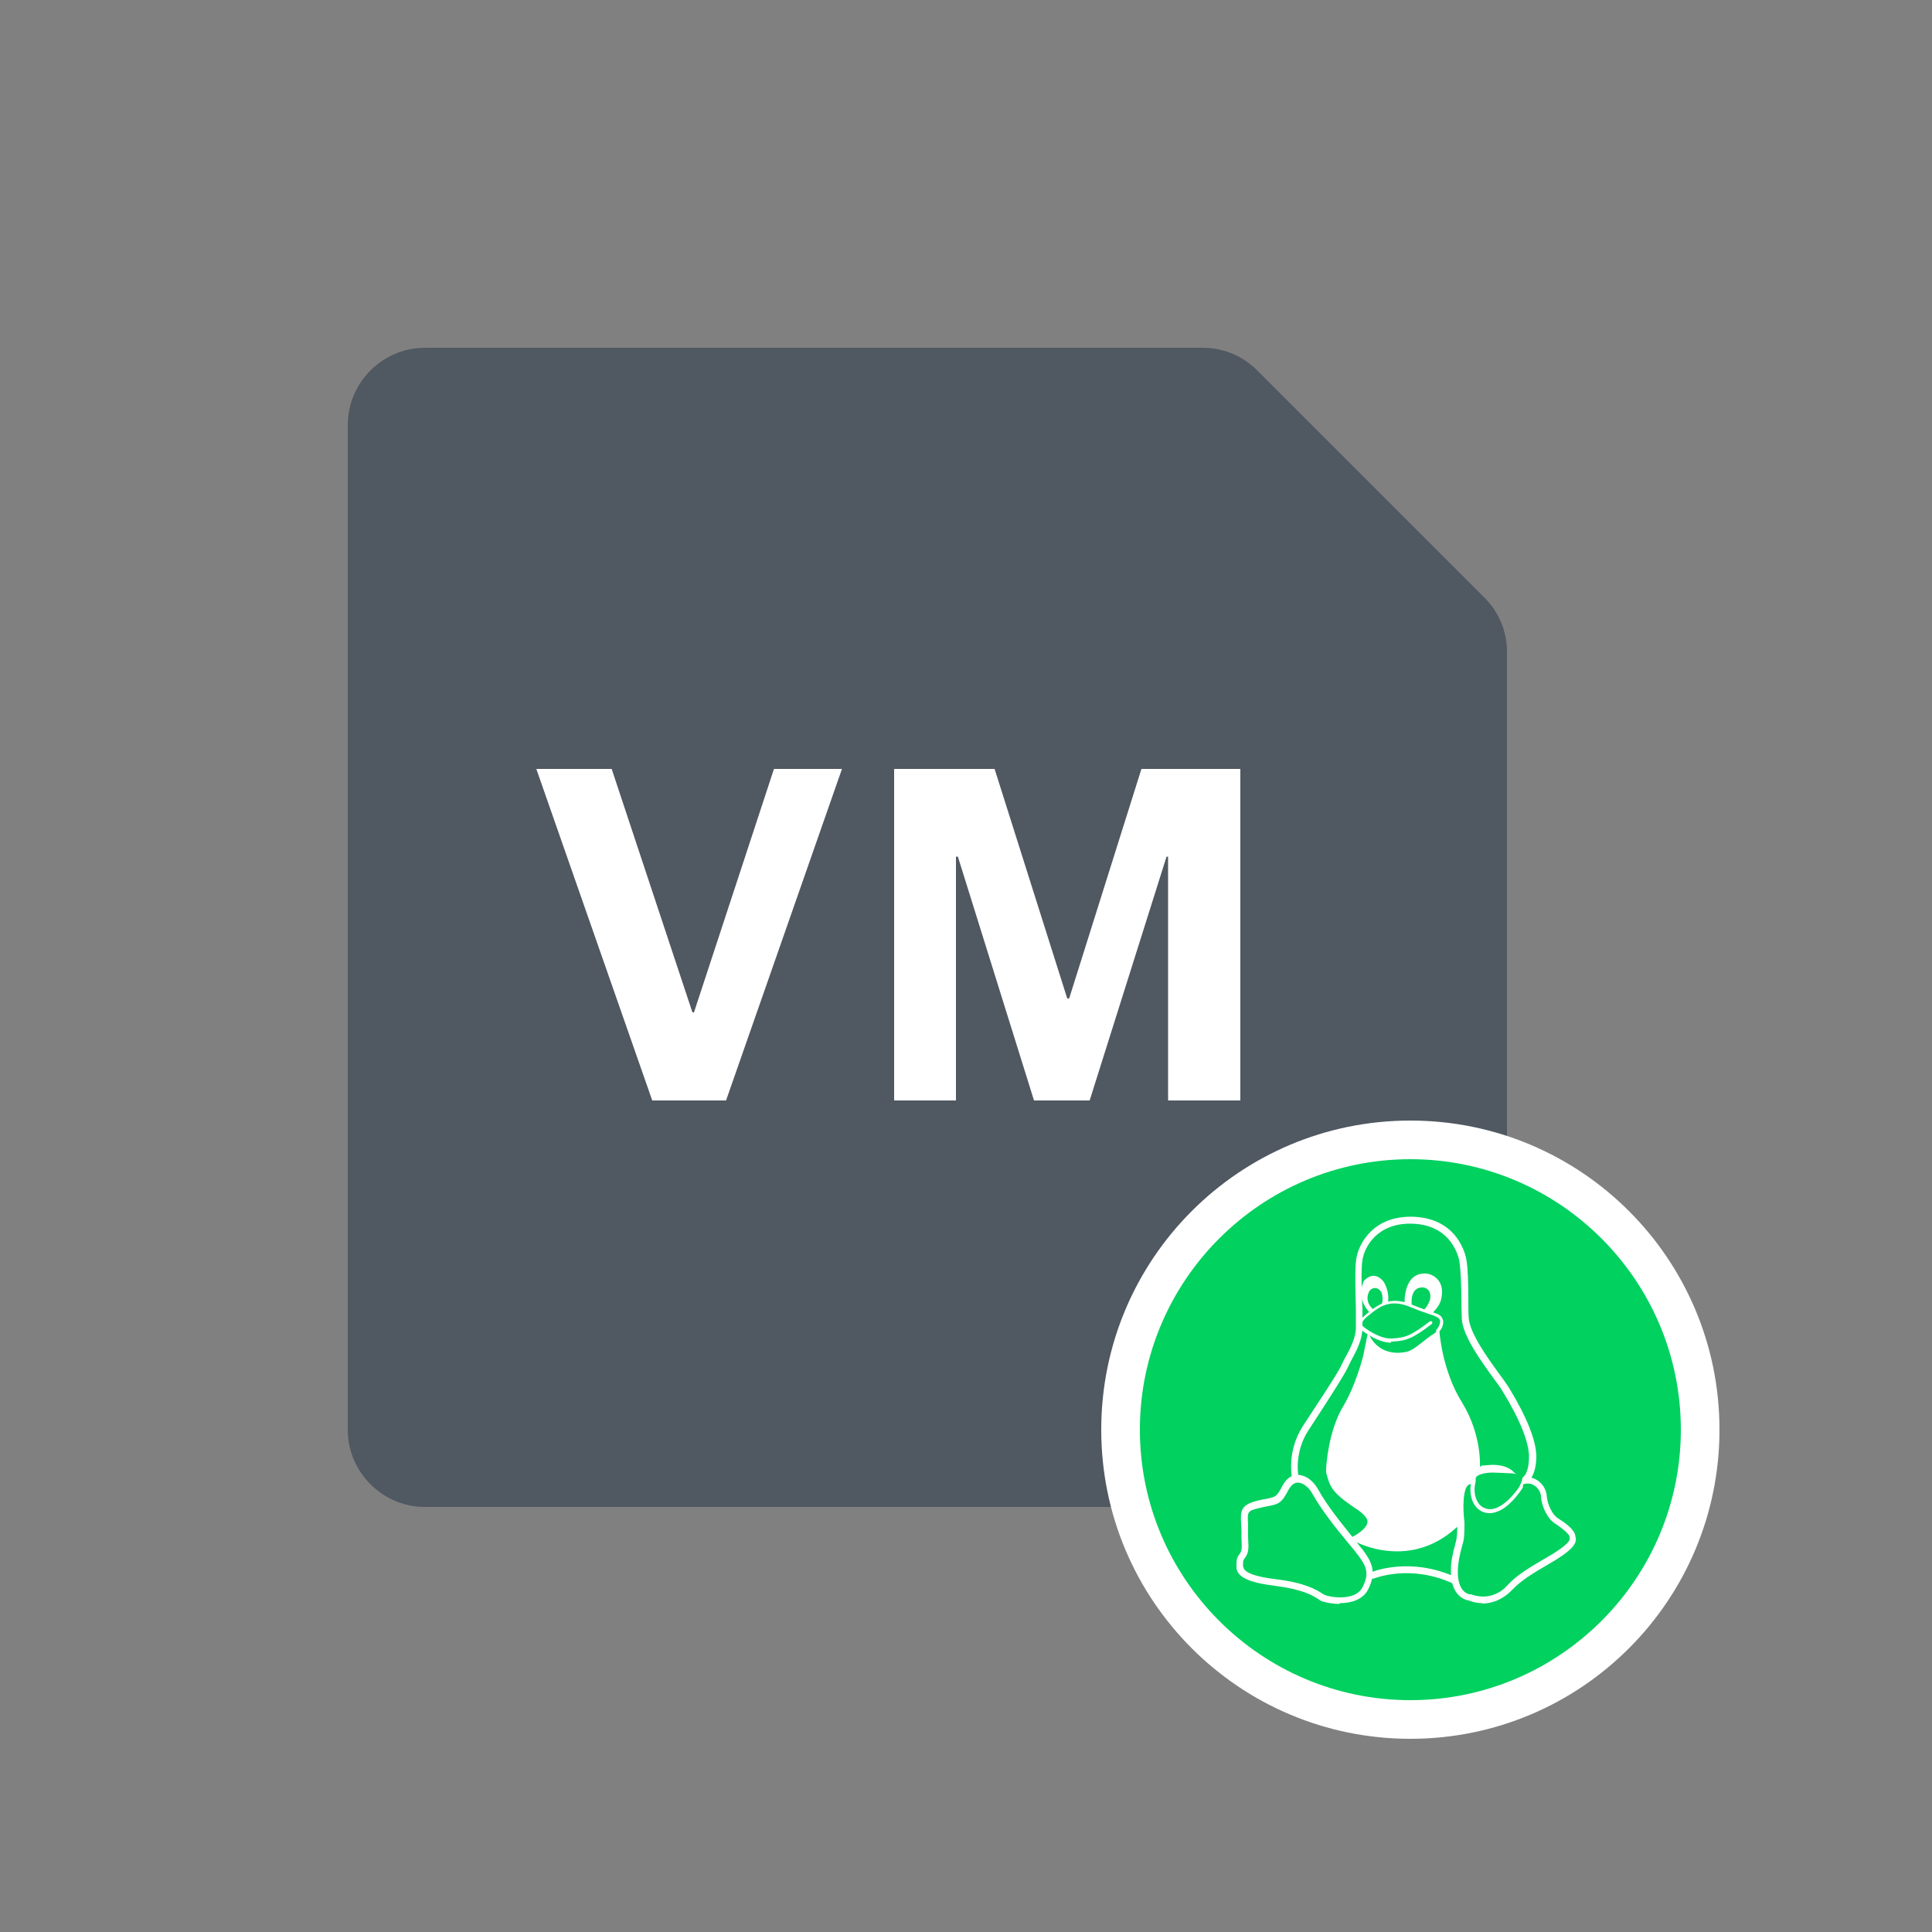 <?xml version="1.0" encoding="UTF-8"?>
<svg id="VMs" xmlns="http://www.w3.org/2000/svg" viewBox="0 0 50 50">
  <rect x="0" y="0" width="50" height="50" fill="#808080" stroke="none"/>
  <defs>
    <style>
      .cls-1 {
        fill: #505861;
      }

      .cls-1, .cls-2, .cls-3, .cls-4 {
        stroke-width: 0px;
      }

      .cls-2 {
        opacity: 0;
      }

      .cls-2, .cls-4 {
        fill: #fff;
      }

      .cls-3 {
        fill: #00d15f;
      }
    </style>
  </defs>
  <g id="VM_Linux" data-name="VM Linux">
    <rect id="BG" class="cls-2" width="50" height="50"/>
    <g>
      <path class="cls-1" d="M31.13,9H11c-1.1,0-2,.9-2,2v26c0,1.1.9,2,2,2h26c1.1,0,2-.9,2-2v-20.13c0-.53-.21-1.04-.59-1.41l-5.87-5.87c-.38-.38-.88-.59-1.41-.59Z"/>
      <g>
        <path class="cls-4" d="M13.89,19.9h1.94l2.09,6.3h.04l2.07-6.3h1.76l-3,8.58h-1.91l-3-8.58Z"/>
        <path class="cls-4" d="M23.15,19.9h2.59l1.88,5.94h.05l1.87-5.94h2.56v8.58h-1.87v-6.31h-.04l-1.99,6.31h-1.44l-1.97-6.31h-.05v6.31h-1.6v-8.58Z"/>
      </g>
    </g>
    <g>
      <g>
        <path class="cls-3" d="M36.5,44.5c-4.14,0-7.5-3.37-7.5-7.5s3.36-7.5,7.5-7.5,7.5,3.36,7.5,7.5-3.36,7.5-7.5,7.5Z"/>
        <path class="cls-4" d="M36.5,30c3.86,0,7,3.14,7,7s-3.14,7-7,7-7-3.14-7-7,3.14-7,7-7M36.5,29c-4.42,0-8,3.58-8,8s3.58,8,8,8,8-3.58,8-8-3.58-8-8-8h0Z"/>
      </g>
      <g>
        <g>
          <path class="cls-3" d="M32.09,40.54c-.02.24.42.35.91.41.93.11,1.13.36,1.25.4.19.07.87.17,1.09-.24.22-.42.09-.64-.13-.93-.22-.29-.84-.97-1.17-1.58-.17-.3-.55-.5-.76-.09-.22.41-.25.32-.71.43-.44.11-.35.22-.34.69s.03.51-.09.69c-.04.05-.03.17-.04.23Z"/>
          <path class="cls-4" d="M34.67,41.51c-.19,0-.37-.04-.46-.07-.03-.01-.06-.03-.1-.06-.14-.09-.4-.25-1.12-.34-.47-.06-1.01-.17-.99-.5h0v-.04c0-.07,0-.17.05-.24.1-.13.09-.16.08-.48v-.16c0-.07-.01-.13-.01-.19-.02-.33-.01-.48.41-.59.09-.02.17-.04.24-.05.24-.05.27-.05.42-.34.12-.23.28-.28.39-.28.2,0,.4.14.53.37.24.44.63.91.91,1.26.1.13.19.24.25.31.22.3.37.56.14,1.02-.14.28-.46.36-.74.36ZM32.18,40.55c0,.08.1.23.84.32.76.09,1.06.28,1.2.37.03.02.05.03.07.04.15.06.79.16.97-.2.2-.38.08-.57-.12-.84-.06-.08-.14-.18-.25-.31-.29-.35-.68-.83-.93-1.28-.09-.16-.24-.28-.37-.28h0c-.09,0-.17.06-.24.18-.18.35-.26.38-.54.43-.06.01-.14.03-.23.05-.3.07-.3.1-.28.41,0,.06,0,.12,0,.19v.15c.02.33.02.41-.11.58-.02.02-.02.1-.02.14v.05Z"/>
        </g>
        <path class="cls-4" d="M36.01,34.75c-.34,0-.7-.27-.72-.29,0,0-.05-.03-.07-.05-.04-.04-.05-.08-.05-.13,0-.08.07-.17.19-.27l.04-.03c.23-.19.55-.45,1.1-.23.28.11.44.17.55.2.1.04.16.05.21.09.05.03.08.09.09.15,0,.06,0,.16-.11.28-.02.02-.04.02-.06,0-.02-.02-.02-.04,0-.06.08-.1.09-.17.09-.22,0-.04-.03-.07-.06-.09-.05-.03-.09-.05-.19-.08-.11-.04-.27-.09-.56-.21-.51-.2-.79.03-1.01.21l-.04.03c-.13.1-.16.17-.16.21,0,.02,0,.05.03.07,0,0,.03.02.05.04,0,0,.38.29.69.27.33-.02.47-.05.98-.44.02-.01.05-.01.06,0,.01.02.01.05,0,.06-.52.4-.68.44-1.03.46-.01,0-.02,0-.04,0Z"/>
        <path class="cls-4" d="M35.57,33.91s-.28-.18-.14-.48c.03-.07.19-.18.32.01,0,0,.07.17,0,.35l.17-.07c.05-.33-.12-.56-.12-.56-.27-.32-.51,0-.51,0-.21.49.17.82.17.82l.12-.09Z"/>
        <path class="cls-4" d="M36.84,33.91c.12-.11.17-.28.17-.28.05-.29-.17-.31-.17-.31-.39-.03-.3.5-.3.5l-.19-.07s-.05-.84.57-.79c.18.02.46.19.39.6-.02.13-.07.26-.26.44l-.21-.09Z"/>
        <path class="cls-4" d="M38.34,37.93l-.04.04s.06-.82-.46-1.67c-.53-.84-.59-1.87-.59-1.87v-.03c.02-.11-.07.08-.13.11-.24.14-.5.42-.7.47-.2.05-.65.09-.93-.33,0,0-.08-.16-.09-.13v-.02s-.09.43-.11.54c-.02.11-.22.84-.52,1.34-.41.67-.45,1.63-.45,1.63v.1c.1.34.1.49.78.94,0,0,.32.2.29.35,0,0,0,.17-.4.38l.05.1s1.48.84,2.76-.45v-.04c0-.16,0-.29-.01-.35,0-.13-.08-.72.31-.73v-.04s.01-.02.01-.03c.07-.26.81-.22,1.04-.11l.09.05c-.13-.21-.38-.27-.61-.27h-.02"/>
        <g>
          <path class="cls-3" d="M39.36,38.35c.32-.13.58.13.6.37s.16.53.34.65c.42.26.4.4.4.4.03.09.05.23-.72.67-1.02.58-.79.67-1.19.87-.4.2-.76.03-.76.03,0,0-.43-.03-.39-.75,0-.16.03-.32.12-.65.05-.17.05-.37.05-.54,0,0-.13-.95.18-1.06.31-.11,1.38,0,1.38,0Z"/>
          <path class="cls-4" d="M38.38,41.49c-.19,0-.32-.05-.37-.07-.09-.01-.49-.12-.46-.83,0-.16.03-.32.12-.66.04-.13.05-.31.04-.52-.02-.16-.12-1.02.24-1.15.3-.11,1.21-.02,1.39,0,.15-.05.3-.04.43.04.15.09.25.25.26.42.02.23.15.49.3.58.37.23.44.38.44.46.06.18-.06.36-.76.76-.61.35-.76.51-.88.63-.08.08-.15.15-.32.24-.16.08-.32.11-.46.11ZM38.46,38.38c-.19,0-.35.01-.44.04-.16.06-.17.61-.12.97,0,.24,0,.43-.05.58-.09.32-.11.48-.12.63-.03.63.3.66.31.66.01,0,.02,0,.03,0,.01,0,.33.15.68-.03.14-.07.19-.13.27-.21.12-.13.29-.3.92-.66.74-.42.69-.53.68-.56,0-.01,0-.02,0-.04,0,0,0,0,0,0,0,0-.04-.11-.36-.32-.2-.12-.36-.43-.38-.71,0-.11-.08-.23-.18-.29-.06-.04-.16-.07-.3-.02-.01,0-.03,0-.04,0-.18-.02-.57-.05-.89-.05Z"/>
        </g>
        <g>
          <path class="cls-3" d="M39.36,38.48s-.49.76-.94.61c-.32-.11-.36-.52-.3-.74v-.08s.01-.26.77-.19c0,0,.42.06.48.27.01.05.01.08,0,.14Z"/>
          <path class="cls-4" d="M38.55,39.16s-.09,0-.14-.02c-.34-.11-.4-.54-.33-.79v-.08s.01-.06.08-.12c.12-.11.37-.14.74-.11.02,0,.45.06.51.3.01.06.01.1,0,.16h0s-.26.42-.57.58c-.1.05-.19.08-.28.08ZM38.65,38.11c-.26,0-.38.06-.42.09-.04.03-.04.06-.04.07v.08c-.07.23-.02.6.26.69.39.13.83-.49.88-.58.01-.05,0-.07,0-.11-.04-.15-.33-.22-.44-.23-.09,0-.17-.01-.24-.01Z"/>
        </g>
        <path class="cls-4" d="M37.64,40.98s-.03,0-.04,0c-1.11-.51-2.03-.13-2.04-.13-.05.02-.1,0-.12-.05s0-.09.05-.11c.04-.02,1.01-.41,2.19.13.04.02.06.07.04.12-.01.03-.05.05-.08.05Z"/>
        <path class="cls-4" d="M39.42,38.41s-.07-.02-.08-.06c-.01-.05.01-.09.06-.11h0s.16-.07.17-.51c.02-.56-.52-1.46-.7-1.75-.04-.07-.12-.18-.21-.3-.32-.44-.81-1.11-.83-1.56,0-.13-.01-.31-.01-.49,0-.37-.02-.78-.05-.99-.02-.09-.19-.93-1.2-.97-.92-.04-1.26.6-1.31.94-.04.22-.02.84,0,1.28,0,.19,0,.36,0,.47,0,.3-.15.59-.27.81-.04.07-.07.14-.1.2-.08.18-.4.68-.75,1.22-.1.15-.19.29-.28.43-.37.57-.26,1.16-.26,1.16,0,.05-.02.09-.07.1-.05,0-.09-.02-.1-.07,0-.03-.12-.66.28-1.29.09-.14.18-.28.28-.43.33-.5.67-1.02.74-1.19.03-.06.06-.13.11-.21.11-.21.25-.47.25-.73,0-.11,0-.28,0-.46-.01-.48-.03-1.08.01-1.32.06-.4.45-1.13,1.49-1.09,1.15.05,1.34,1,1.36,1.11.04.22.05.64.05,1.01,0,.18,0,.35.01.49.02.4.51,1.07.8,1.47.1.13.17.24.22.31.19.31.75,1.24.73,1.85-.02.56-.27.66-.3.66,0,0-.02,0-.03,0Z"/>
        <path class="cls-3" d="M38.47,38.15s.67-.07.84.02l.09.07s0,.08-.06.19c-.06.11-.25-.03-.25-.03l-.62-.25Z"/>
      </g>
    </g>
  </g>
</svg>